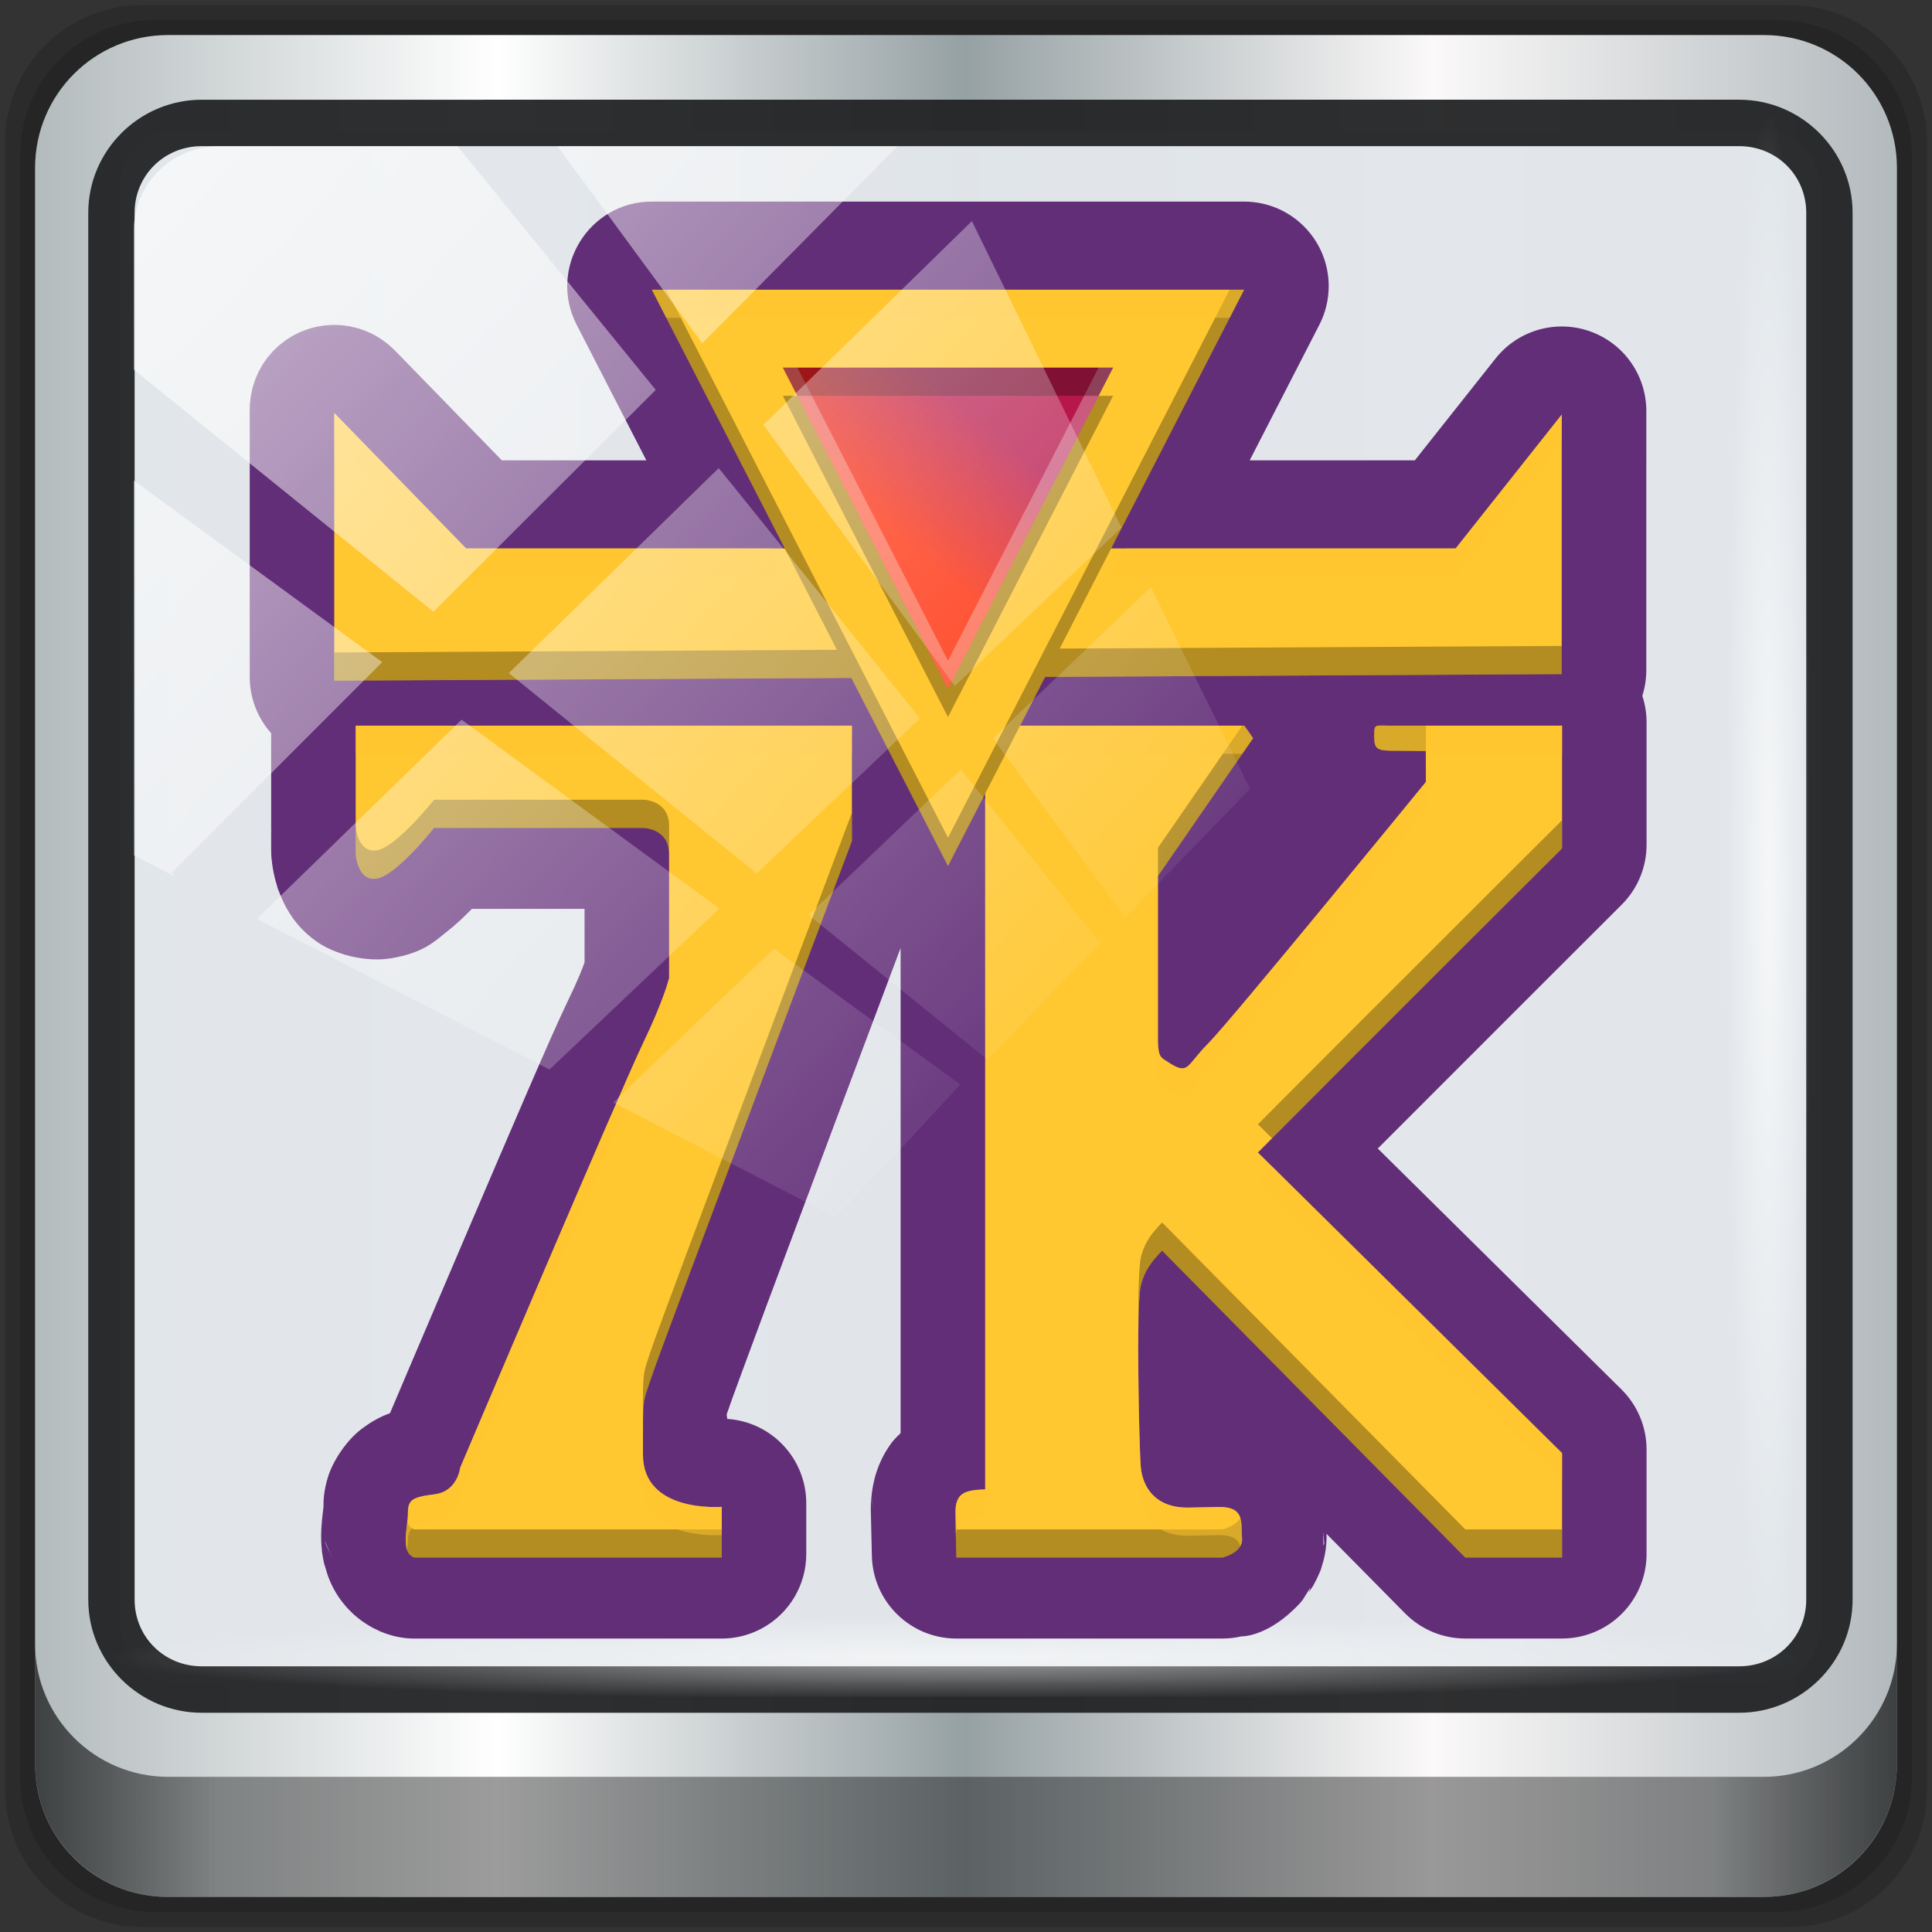 <?xml version="1.0" encoding="UTF-8" standalone="no"?>
<svg
   xmlns:dc="http://purl.org/dc/elements/1.1/"
   xmlns:cc="http://creativecommons.org/ns#"
   xmlns:rdf="http://www.w3.org/1999/02/22-rdf-syntax-ns#"
   xmlns:svg="http://www.w3.org/2000/svg"
   xmlns="http://www.w3.org/2000/svg"
   xmlns:xlink="http://www.w3.org/1999/xlink"
   xmlns:sodipodi="http://sodipodi.sourceforge.net/DTD/sodipodi-0.dtd"
   xmlns:inkscape="http://www.inkscape.org/namespaces/inkscape"
   width="96"
   height="96"
   version="1"
   id="svg36"
   sodipodi:docname="7kaa.svg"
   inkscape:version="0.92.2 2405546, 2018-03-11">
  <rect width="100%" height="100%" fill="#333333" stroke="none"/>
  <sodipodi:namedview
     pagecolor="#ffffff"
     bordercolor="#666666"
     borderopacity="1"
     objecttolerance="10"
     gridtolerance="10"
     guidetolerance="10"
     inkscape:pageopacity="0"
     inkscape:pageshadow="2"
     inkscape:window-width="640"
     inkscape:window-height="480"
     id="namedview38"
     showgrid="false"
     inkscape:zoom="7.96875"
     inkscape:cx="48"
     inkscape:cy="48"
     inkscape:current-layer="g873" />
  <defs
     id="defs8">
    <linearGradient
       id="linearGradient55741">
      <stop
         style="stop-color:#ff2600"
         offset="0"
         id="stop2" />
      <stop
         style="stop-color:#b8174c"
         offset="1"
         id="stop4" />
    </linearGradient>
    <linearGradient
       id="linearGradient55743"
       x1="1172.791"
       x2="1205.773"
       y1="-548.037"
       y2="-586.389"
       gradientUnits="userSpaceOnUse"
       xlink:href="#linearGradient55741" />
    <linearGradient
       inkscape:collect="always"
       xlink:href="#linearGradient6139-0"
       id="linearGradient4071"
       gradientUnits="userSpaceOnUse"
       gradientTransform="matrix(1.106,0,0,1.107,-5.239,-3.371)"
       x1="6"
       y1="47"
       x2="90"
       y2="47" />
    <linearGradient
       id="linearGradient6139-0">
      <stop
         id="stop6141-2"
         offset="0"
         style="stop-color:#b2babc;stop-opacity:1" />
      <stop
         style="stop-color:#ffffff;stop-opacity:1;"
         offset="0.25"
         id="stop6151-0" />
      <stop
         style="stop-color:#96a1a4;stop-opacity:1"
         offset="0.5"
         id="stop6147-1" />
      <stop
         id="stop6149-4"
         offset="0.75"
         style="stop-color:#fbf9f9;stop-opacity:1;" />
      <stop
         id="stop6143-4"
         offset="1"
         style="stop-color:#b2b9bc;stop-opacity:1" />
    </linearGradient>
    <linearGradient
       gradientTransform="matrix(0.999,0,0,1,-0.101,0.665)"
       inkscape:collect="always"
       xlink:href="#linearGradient3832-0-6-1-1"
       id="linearGradient4129"
       x1="1.5"
       y1="88.172"
       x2="94.5"
       y2="88.172"
       gradientUnits="userSpaceOnUse" />
    <linearGradient
       id="linearGradient3832-0-6-1-1">
      <stop
         style="stop-color:#000000;stop-opacity:1;"
         offset="0"
         id="stop3834-6-3-7-1" />
      <stop
         id="stop3872-2-4"
         offset="0.1"
         style="stop-color:#000000;stop-opacity:0.588;" />
      <stop
         style="stop-color:#000000;stop-opacity:0.588;"
         offset="0.9"
         id="stop3844-6-2-7-6" />
      <stop
         style="stop-color:#000000;stop-opacity:1;"
         offset="1"
         id="stop3836-5-0-2-9" />
    </linearGradient>
    <radialGradient
       inkscape:collect="always"
       xlink:href="#linearGradient3737"
       id="radialGradient7462"
       gradientUnits="userSpaceOnUse"
       gradientTransform="matrix(0.974,0,0,0.049,33.762,80.832)"
       cx="13.948"
       cy="44.893"
       fx="13.948"
       fy="44.893"
       r="43.199" />
    <linearGradient
       id="linearGradient3737">
      <stop
         offset="0"
         style="stop-color:#ffffff;stop-opacity:1"
         id="stop3739" />
      <stop
         offset="1"
         style="stop-color:#ffffff;stop-opacity:0"
         id="stop3741" />
    </linearGradient>
    <radialGradient
       inkscape:collect="always"
       xlink:href="#linearGradient3737"
       id="radialGradient7464"
       gradientUnits="userSpaceOnUse"
       gradientTransform="matrix(0.888,0,0,0.049,32.21,-89.973)"
       cx="13.948"
       cy="44.893"
       fx="13.948"
       fy="44.893"
       r="43.199" />
    <linearGradient
       gradientTransform="matrix(1.004,0,0,1.005,-0.218,-0.048)"
       inkscape:collect="always"
       xlink:href="#linearGradient3737"
       id="linearGradient4767"
       gradientUnits="userSpaceOnUse"
       x1="2.771"
       y1="-28.642"
       x2="50.528"
       y2="14.514" />
    <clipPath
       id="clipPath4156-4-1"
       clipPathUnits="userSpaceOnUse">
      <path
         inkscape:connector-curvature="0"
         id="path4158-0-8"
         d="m 27.046,-55.695 -14.214,13.321 h 0.061 l 15.653,21.771 10.231,-10.546 C 38.562,-32.302 27.468,-54.819 27.046,-55.695 Z M 9.647,-39.383 -5.241,-25.321 15.988,-7.806 26.372,-18.383 Z m 31.491,12.951 -9.741,9.714 8.945,12.458 7.781,-7.555 z m -49.84,4.379 -13.754,12.982 26.283,13.846 0.061,-0.062 -0.123,-0.062 L 13.599,-5.401 -8.702,-22.053 Z m 38.015,7.401 -9.803,9.775 11.579,9.559 7.628,-7.401 -8.669,-11.009 z m 20.187,5.674 -7.383,7.216 6.188,8.542 5.82,-6.137 z m -32.195,6.322 -9.557,9.498 13.662,7.185 7.934,-7.678 z m 23.312,2.374 -7.107,6.938 8.363,6.907 5.361,-5.674 -0.061,-0.092 -0.092,0.123 -6.464,-8.203 z m -8.73,8.542 -7.505,7.339 10.354,5.458 c 1.397,-1.321 5.675,-6.123 5.851,-6.322 z"
         style="opacity:0.6;fill:#ffffff;fill-opacity:1;stroke:none" />
    </clipPath>
    <linearGradient
       id="ButtonShadow-16"
       gradientTransform="scale(1.006,0.994)"
       x1="45.448"
       y1="92.54"
       x2="45.448"
       y2="7.017"
       gradientUnits="userSpaceOnUse">
      <stop
         style="stop-color:#000000;stop-opacity:1;"
         offset="0"
         id="stop3750-6" />
      <stop
         style="stop-color:#000000;stop-opacity:0.588;"
         offset="1"
         id="stop3752-4" />
    </linearGradient>
    <clipPath
       clipPathUnits="userSpaceOnUse"
       id="clipPath4355-7">
      <rect
         style="fill:#ffffff;fill-opacity:1;fill-rule:nonzero;stroke:none"
         id="rect4357-5"
         width="84"
         height="80"
         x="6"
         y="6"
         rx="6"
         ry="6" />
    </clipPath>
    <clipPath
       clipPathUnits="userSpaceOnUse"
       id="clipPath4355-9">
      <rect
         style="fill:#ffffff;fill-opacity:1;fill-rule:nonzero;stroke:none"
         id="rect4357-1"
         width="84"
         height="80"
         x="6"
         y="6"
         rx="6"
         ry="6" />
    </clipPath>
    <clipPath
       clipPathUnits="userSpaceOnUse"
       id="clipPath4355-1">
      <rect
         style="fill:#ffffff;fill-opacity:1;fill-rule:nonzero;stroke:none"
         id="rect4357-9"
         width="84"
         height="80"
         x="6"
         y="6"
         rx="6"
         ry="6" />
    </clipPath>
    <clipPath
       clipPathUnits="userSpaceOnUse"
       id="clipPath3943-52-0">
      <path
         id="path3945-4-1"
         d="m 69.781,20.844 -5,3.438 c 5.587,5.537 9,13.328 9,21.812 0,8.434 -3.377,16.096 -8.906,21.625 l 5,3.438 C 76.078,64.576 80,55.844 80,46.094 c 2e-6,-9.797 -3.963,-18.66 -10.219,-25.25 z M 40,24.062 28.906,36.219 H 21.5 c -0.823,0 -1.5,0.677 -1.5,1.5 v 1 14.844 1 c 0,0.823 0.684,1.61 1.5,1.5 h 7.406 L 40,68 V 66 26.062 Z m 20.594,3.281 -5,3.438 L 55.5,30.875 c 3.938,3.89 6.406,9.25 6.406,15.219 0,5.921 -2.43,11.148 -6.312,15.031 l 0.094,0.094 5.094,3.438 c 4.475,-4.908 7.25,-11.402 7.25,-18.562 0,-7.231 -2.879,-13.831 -7.438,-18.75 z m -9.25,6.5 -5.219,3.625 c 2.222,2.218 3.719,5.24 3.719,8.625 0,3.337 -1.459,6.228 -3.625,8.438 l 5.219,3.625 c 2.822,-3.237 4.531,-7.434 4.531,-12.062 0,-4.673 -1.754,-9.001 -4.625,-12.25 z"
         style="color:#000000;display:inline;overflow:visible;visibility:visible;opacity:0.8;fill:#ff00ff;fill-opacity:1;fill-rule:nonzero;stroke:none;stroke-width:1;marker:none;enable-background:accumulate"
         inkscape:connector-curvature="0" />
    </clipPath>
    <linearGradient
       id="linearGradient55743-3"
       x1="1172.791"
       x2="1205.773"
       y1="-548.037"
       y2="-586.389"
       gradientUnits="userSpaceOnUse"
       xlink:href="#linearGradient55741" />
  </defs>
  <g
     transform="translate(0,-1026.52)"
     id="layer1"
     inkscape:label="Livello 1">
    <g
       id="g2574"
       style="display:inline"
       transform="translate(-0.149,1026.105)">
      <g
         transform="translate(0.25,-0.25)"
         id="g873">
        <path
           inkscape:connector-curvature="0"
           id="path3288"
           d="M 88.828,0.915 H 6.97 c -3.779,0 -6.821,3.042 -6.821,6.821 V 89.594 c 0,3.779 3.042,6.821 6.821,6.821 H 88.828 c 3.779,0 6.821,-3.042 6.821,-6.821 V 7.736 c 0,-3.779 -3.042,-6.821 -6.821,-6.821 z"
           style="display:inline;opacity:0.15;fill:#000000;fill-opacity:1;fill-rule:nonzero;stroke:none;stroke-width:0.999" />
        <path
           style="display:inline;opacity:0.15;fill:#000000;fill-opacity:1;fill-rule:nonzero;stroke:none;stroke-width:0.999"
           d="M 88.188,1.661 H 7.61 c -3.72,0 -6.715,2.995 -6.715,6.715 V 88.954 c 0,3.72 2.995,6.715 6.715,6.715 H 88.188 c 3.72,0 6.715,-2.995 6.715,-6.715 V 8.376 c 0,-3.72 -2.995,-6.715 -6.715,-6.715 z"
           id="path4085"
           inkscape:connector-curvature="0" />
        <path
           inkscape:connector-curvature="0"
           id="rect4251-1"
           d="M 87.549,2.407 H 8.249 c -3.661,0 -6.608,2.947 -6.608,6.608 V 88.315 c 0,3.661 2.947,6.608 6.608,6.608 H 87.549 c 3.661,0 6.608,-2.947 6.608,-6.608 V 9.015 c 0,-3.661 -2.947,-6.608 -6.608,-6.608 z"
           style="display:inline;fill:url(#linearGradient4071);fill-opacity:1;fill-rule:nonzero;stroke:none;stroke-width:0.999" />
        <rect
           style="opacity:1;fill:#e2e6ea;fill-opacity:0.972;stroke:none;stroke-width:0.711;stroke-miterlimit:4;stroke-dasharray:none;stroke-opacity:1"
           id="rect862"
           width="84.558"
           height="77.021"
           x="5.84"
           y="7.184"
           rx="2.367"
           ry="2.998" />
        <path
           style="color:#000000;font-style:normal;font-variant:normal;font-weight:normal;font-stretch:normal;font-size:medium;line-height:normal;font-family:Sans;-inkscape-font-specification:Sans;text-indent:0;text-align:start;text-decoration:none;text-decoration-line:none;letter-spacing:normal;word-spacing:normal;text-transform:none;writing-mode:lr-tb;direction:ltr;baseline-shift:baseline;text-anchor:start;display:inline;overflow:visible;visibility:visible;fill:#202223;fill-opacity:0.937;stroke:none;stroke-width:2.374;marker:none;enable-background:accumulate"
           d="m 9.923,5.62 c -3.1,0 -5.638,2.526 -5.638,5.617 v 68.917 c 0,3.09 2.538,5.617 5.638,5.617 H 86.315 c 3.1,0 5.638,-2.526 5.638,-5.617 V 11.236 c 0,-3.09 -2.538,-5.617 -5.638,-5.617 z m 0,2.307 H 86.315 c 1.878,0 3.335,1.472 3.335,3.309 v 68.917 c 0,1.837 -1.456,3.309 -3.335,3.309 H 9.923 c -1.878,0 -3.335,-1.472 -3.335,-3.309 V 11.236 c 0,-1.837 1.456,-3.309 3.335,-3.309 z"
           id="path4989"
           inkscape:connector-curvature="0" />
        <path
           id="path4118"
           d="m 1.641,82.333 v 5.969 c 0,3.661 2.961,6.622 6.622,6.622 H 87.535 c 3.661,0 6.622,-2.961 6.622,-6.622 v -5.969 c 0,3.661 -2.961,6.622 -6.622,6.622 H 8.263 c -3.661,0 -6.622,-2.961 -6.622,-6.622 z"
           style="display:inline;opacity:0.658;fill:url(#linearGradient4129);fill-opacity:1;fill-rule:nonzero;stroke:none;stroke-width:0.999"
           inkscape:connector-curvature="0" />
        <rect
           ry="4.25"
           rx="4.25"
           y="80.747"
           x="5.496"
           height="4.228"
           width="83.811"
           id="rect4131"
           style="opacity:0.55;fill:url(#radialGradient7462);fill-opacity:1;stroke:none;stroke-width:0.999" />
        <rect
           transform="rotate(90)"
           style="opacity:0.669;fill:url(#radialGradient7464);fill-opacity:1;stroke:none;stroke-width:0.999"
           id="rect4141"
           width="76.35"
           height="4.228"
           x="6.446"
           y="-89.765"
           rx="4.246"
           ry="4.246" />
        <g
           transform="matrix(0.14,0,0,0.14,-117.945,105.56)"
           id="g34">
          <path
             d="m 1283.346,-677.699 -210.25,0.002 c -22.445,0.005 -36.937,23.751 -26.68,43.715 l 5.139,9.998 19.586,38.109 h -51.295 l -37.967,-39.008 c -0.098,-0.092 -0.196,-0.183 -0.295,-0.273 l 0.01,-0.004 -0.004,-0.004 c -0.171,-0.158 -0.343,-0.315 -0.518,-0.469 -0.524,-0.509 -1.066,-0.999 -1.625,-1.469 -0.216,-0.168 -0.434,-0.334 -0.654,-0.496 -0.569,-0.452 -1.154,-0.883 -1.754,-1.293 -0.223,-0.14 -0.447,-0.278 -0.674,-0.412 -0.621,-0.4 -1.257,-0.778 -1.906,-1.131 -0.221,-0.11 -0.444,-0.216 -0.668,-0.32 -0.672,-0.343 -1.357,-0.661 -2.053,-0.953 -0.227,-0.086 -0.456,-0.169 -0.686,-0.25 -0.701,-0.274 -1.413,-0.522 -2.133,-0.742 -0.259,-0.069 -0.519,-0.135 -0.779,-0.197 -0.703,-0.196 -1.412,-0.366 -2.127,-0.51 -0.273,-0.045 -0.546,-0.086 -0.82,-0.123 -0.714,-0.124 -1.432,-0.221 -2.152,-0.293 -0.283,-0.018 -0.566,-0.031 -0.85,-0.041 -0.709,-0.051 -1.419,-0.076 -2.129,-0.076 -0.3,0.011 -0.599,0.027 -0.898,0.047 -0.706,0.021 -1.412,0.066 -2.115,0.137 -0.267,0.037 -0.534,0.078 -0.801,0.123 -0.718,0.093 -1.433,0.212 -2.143,0.357 -0.299,0.072 -0.596,0.148 -0.893,0.229 -0.671,0.157 -1.337,0.338 -1.996,0.541 -0.299,0.104 -0.595,0.213 -0.891,0.326 -0.649,0.223 -1.291,0.468 -1.924,0.734 -0.283,0.132 -0.565,0.269 -0.844,0.41 -0.618,0.284 -1.227,0.589 -1.824,0.914 -0.301,0.178 -0.6,0.362 -0.895,0.551 -0.559,0.329 -1.108,0.676 -1.645,1.041 -0.3,0.22 -0.597,0.446 -0.889,0.678 -0.499,0.366 -0.986,0.748 -1.461,1.145 -0.311,0.278 -0.615,0.563 -0.914,0.854 -0.432,0.391 -0.852,0.794 -1.26,1.209 -0.287,0.315 -0.568,0.636 -0.842,0.963 -0.381,0.422 -0.751,0.854 -1.107,1.297 -0.278,0.371 -0.547,0.748 -0.807,1.131 -0.315,0.43 -0.619,0.868 -0.91,1.314 -0.242,0.401 -0.474,0.808 -0.697,1.221 -0.27,0.459 -0.528,0.924 -0.773,1.396 -0.214,0.449 -0.416,0.904 -0.607,1.363 -0.205,0.446 -0.399,0.898 -0.582,1.354 -0.189,0.521 -0.364,1.047 -0.523,1.578 -0.142,0.419 -0.275,0.841 -0.398,1.266 -0.141,0.558 -0.266,1.12 -0.375,1.686 -0.095,0.409 -0.18,0.82 -0.258,1.232 -0.093,0.614 -0.168,1.231 -0.223,1.85 -0.048,0.379 -0.088,0.76 -0.121,1.141 -0.044,0.633 -0.068,1.268 -0.072,1.902 v 95.012 c 0.012,7.346 2.718,14.432 7.605,19.916 v 6.062 c 0.002,0.039 0.004,0.078 0.006,0.117 v 25.193 l -0.006,0.24 v 10 c 2.3e-4,0.589 0.018,1.178 0.053,1.766 0,0 0.223,4.449 1.619,9.418 l 0.002,0.002 c 0.136,0.482 0.348,1.125 0.545,1.734 0.565,1.947 0.615,2.743 -0.502,-1.725 0.22,0.88 0.48,1.751 0.779,2.607 l 0.01,0.031 c 0.346,0.989 0.735,1.977 1.168,2.967 5.9e-4,10e-4 0.001,0.003 0.002,0.004 1.852,4.242 4.942,9.994 11.912,15.146 6.989,5.166 18.263,7.777 26.877,6.342 11.8,-1.966 15.639,-6.125 19.627,-9.236 3.71,-2.895 6.582,-5.686 9.146,-8.314 h 39.996 v 18.969 c -0.698,2.102 -2.115,5.788 -6.299,14.479 -5.651,11.737 -20.806,47.239 -36.035,82.84 -13.822,32.311 -24.435,57.319 -26.717,62.693 -2.901,1.068 -6.094,2.599 -10.086,5.607 -5.401,4.07 -10.205,11.423 -11.932,17.059 -1.558,5.085 -1.594,8.362 -1.594,10.756 l -0.008,0.043 c 10e-4,-0.01 0.006,-0.151 0.006,-0.148 -10e-6,2.1e-4 2e-5,-0.012 0,-0.012 2.7e-4,-0.003 -0.002,0.014 -0.002,0.012 0.007,-0.085 -0.003,0.03 -0.043,0.379 l -0.002,0.01 c -0.015,0.127 -0.016,0.151 -0.018,0.166 l -0.008,0.047 c -0.089,0.75 -0.123,1.071 -0.105,0.93 l 0.002,-0.004 c -0.095,0.77 -0.139,1.204 -0.152,1.318 -0.023,0.199 -0.109,0.84 -0.211,1.906 -0.102,1.066 -0.147,1.852 -0.176,2.314 l -0.002,0.006 c 0.012,-0.195 -0.019,0.147 -0.059,1.045 -0.045,1.031 -0.089,2.369 -0.023,4.1 0.043,1.136 0.131,2.306 0.273,3.504 l 0.008,0.057 c 0.141,1.169 0.352,2.559 0.734,4.207 l 0.014,0.051 c 0.099,0.423 0.297,0.912 0.416,1.352 3.6e-4,0.001 0.002,0.003 0.002,0.004 0.761,2.812 1.865,5.88 3.818,9.102 0.353,0.583 1.003,1.643 2.109,3.088 -0.042,-0.057 -0.294,-0.384 -0.236,-0.307 0.086,0.115 0.174,0.23 0.262,0.344 8.2e-4,10e-4 10e-4,9e-4 0.002,0.002 l 0.006,0.006 c 0.034,0.045 0.068,0.09 0.102,0.135 0.046,0.059 -0.005,-0.01 0.039,0.047 0.034,0.044 -0.004,-0.005 0.029,0.037 1.346,1.711 1.947,2.292 1.23,1.477 0.736,0.838 1.569,1.702 2.486,2.549 -0.662,-0.61 -0.192,-0.075 1.504,1.314 4.6e-4,3.8e-4 10e-4,-3.8e-4 0.002,0 1.432,1.172 2.807,2.103 4.078,2.861 0.006,0.004 0.004,0.002 0.01,0.006 1.225,0.731 1.888,1.045 1.98,1.092 10e-4,6e-4 0.003,0.001 0.004,0.002 1.7e-4,9e-5 0.004,0.002 0.004,0.002 1.14,0.581 2.45,1.165 3.881,1.684 -0.054,-0.019 0.064,0.023 0.012,0.004 10e-4,5.3e-4 0.002,10e-4 0.004,0.002 -3.752,-1.355 -3.541,-1.154 0.848,0.305 3.052,1.015 6.248,1.533 9.465,1.533 h 109.061 c 3.01,-7.8e-4 6.002,-0.454 8.877,-1.346 0.952,-0.295 1.889,-0.637 2.807,-1.025 l 0.01,-0.004 c 0.918,-0.389 1.816,-0.823 2.691,-1.301 9.631,-5.258 15.623,-15.355 15.625,-26.328 V -215.714 c -0.01,-15.809 -12.277,-28.902 -28.053,-29.93 -0.215,-2.565 -0.595,-0.186 1.514,-6.455 l 0.01,-0.033 c 0.015,-0.045 0.089,-0.252 0.25,-0.736 -0.179,0.537 5.401,-14.809 12.201,-33.045 6.8,-18.236 15.554,-41.608 24.199,-64.656 8.575,-22.858 17.008,-45.306 23.367,-62.223 v 172.188 c -1.091,1.07 -2.204,2.12 -3.141,3.363 0.366,-0.481 -1.161,1.545 -0.029,0.043 -0.075,0.099 -0.149,0.199 -0.223,0.299 -2.96,4.032 -4.791,8.444 -5.781,12.182 v 0.004 c -4e-4,0.002 0,0.002 0,0.004 -5e-4,0.002 0,0.004 0,0.006 -0.035,0.132 -0.07,0.264 -0.104,0.396 0,2e-5 -0.036,0.239 -0.039,0.262 -0.248,1.013 -0.471,1.999 -0.617,2.85 -0.193,1.121 -0.292,2.026 -0.381,2.885 -0.423,3.993 -0.199,5.412 -0.199,3.346 l 0.137,-2.861 c -0.071,0.74 -0.138,1.601 -0.18,2.518 -0.031,0.686 -0.038,1.372 -0.021,2.059 l 0.189,8.064 0.191,8.189 c 0.382,16.29 13.697,29.297 29.992,29.299 h 94.432 c 2.272,3e-5 4.538,-0.258 6.752,-0.77 0,0 9.572,0.367 20.904,-11.932 0.28,-0.304 0.577,-0.739 0.863,-1.072 0.106,-0.17 1.348,-2.159 2.695,-4.316 l -0.496,1.578 c 1.69,-2.424 2.07,-3.365 1.664,-2.66 -0.869,1.522 -0.282,0.827 1.178,-2.203 v -0.01 c 1.779,-3.704 1.823,-4.346 0.857,-1.98 0.32,-0.794 0.507,-1.305 0.272,-0.689 0.042,-0.109 0.083,-0.219 0.123,-0.328 -0.64,1.728 -0.05,0.76 0.943,-2.885 l 0.014,-0.047 c 1.068,-3.944 0.82,-3.376 0.27,-1.117 0.516,-2.199 0.571,-2.919 0.377,-1.848 0.03,-0.166 0.059,-0.332 0.086,-0.498 -0.059,0.358 0.244,-0.929 0.402,-3.502 0.117,-1.924 0.042,-2.355 0,-2.92 l 0.033,0.035 0.012,0.408 v -0.201 c 0,-0.067 -0.01,-0.134 -0.01,-0.201 l 27.898,28.24 c 5.636,5.705 13.322,8.916 21.342,8.916 h 34.342 c 1.004,-4.7e-4 2.007,-0.051 3.006,-0.152 0.992,-0.099 1.978,-0.248 2.955,-0.445 l 0.01,-0.002 c 0.977,-0.199 1.942,-0.446 2.894,-0.74 12.57,-3.885 21.143,-15.505 21.145,-28.662 v -37.078 c -9e-4,-8.016 -3.209,-15.698 -8.91,-21.334 l -86.488,-85.5 c 38.355,-38.42 86.341,-86.314 86.453,-86.426 0.037,-0.037 0.074,-0.074 0.111,-0.111 5.654,-5.629 8.834,-13.278 8.836,-21.256 v -43.559 c -0.01,-3.165 -0.516,-6.31 -1.506,-9.316 0.923,-2.902 1.399,-5.927 1.412,-8.973 v -0.01 -10 -57.688 l 0.01,-14.428 v -10 c 0,-12.763 -8.082,-24.127 -20.136,-28.324 -12.053,-4.198 -25.443,-0.31 -33.374,9.69 l -28.648,36.141 h -58.615 l 24.723,-48.105 c 2.18,-4.242 3.318,-8.943 3.318,-13.713 v -0.006 c 0,-16.568 -13.432,-29.998 -30,-30 z m -326.146,484.719 c 0.005,0.037 0.055,0.425 0.055,0.426 l 0.002,0.004 c 0,1e-5 -0.052,-0.392 -0.057,-0.43 z m -1.166,-5.613 c 0.022,0.183 0.046,0.366 0.072,0.549 -0.247,-1.767 -0.266,-1.173 0.252,1.521 z m -17.98,-256.779 c 0.028,0.266 0.06,0.532 0.096,0.797 l -0.033,0.002 c 0,0 8.6e-4,-6.6e-4 0,-0.01 -8.5e-4,-0.009 0.188,2.962 -0.062,-0.789 z m 161.895,220.877 c 8e-4,0.03 0.01,0.129 0.01,0.146 v 0.492 c 0,-2.495 -0.014,-2.574 -0.014,-0.346 v -0.293 z m 51.314,17.158 c -10e-4,0.833 -0.01,1.766 0.018,2.18 0.078,1.244 -0.059,0.63 -0.059,-1.869 z m -194.727,3.559 c 1.9e-4,0.105 -0.014,0.286 -0.014,0.387 8.3e-4,-0.291 0.004,-0.234 0.01,-0.385 z m 355.883,3.988 0.012,0.316 c 0.029,0.856 -0.018,-0.353 -0.01,-0.164 0,-0.09 2e-4,-0.059 0,-0.152 z m -1.022,3.975 c 3e-4,0.004 0.332,4.447 0.332,4.447 l -0.262,0.83 c -0.032,-2.398 -0.07,-5.277 -0.07,-5.277 z m -352.979,6.717 c 0.315,0.769 0.663,1.525 1.041,2.266 l -0.021,0.004 c -2.861,-5.722 -2.941,-7.074 -1.02,-2.27 z"
             style="fill:#622e78;paint-order:stroke fill markers"
             id="path10"
             inkscape:connector-curvature="0" />
          <g
             id="g32">
            <path
               style="fill:#ffc730"
               d="m 988.842,-196.429 h 109.067 v -18.013 c 0,0 -27.96,2.368 -27.96,-18.488 0,-20.856 -0.256,-17.729 3.222,-28.157 3.477,-10.428 70.933,-189.673 70.933,-189.673 v -40.931 H 967.986 v 45.566 c 0,0 0.577,9.849 7.53,8.69 6.954,-1.159 20.278,-17.959 20.278,-17.959 l 74.155,-4.6e-4 c 0,0 9.265,0.002 9.267,9.27 0,9.269 0,44.03 0,44.03 0,0 -1.738,7.53 -9.269,23.173 -8.105,16.834 -64.885,150.627 -64.885,150.627 0,0 -0.87,8.401 -9.125,9.415 -8.255,1.013 -9.413,2.173 -9.414,6.808 -4.7e-4,4.634 -2.897,13.907 2.317,15.644 z"
               id="path12"
               inkscape:connector-curvature="0" />
            <path
               style="fill:#ffc730"
               d="m 960.375,-602.677 v 95.011 l 435.661,-2.317 v -92.115 l -37.656,47.507 h -351.192 z"
               id="path14"
               inkscape:connector-curvature="0" />
            <path
               style="fill:#ffc730"
               d="m 1073.105,-646.42 105.1,204.507 105.1,-204.507 z"
               id="path16"
               inkscape:connector-curvature="0" />
            <path
               style="opacity:0.3"
               d="m 1119.612,-608.768 58.593,114.012 58.593,-114.012 z"
               id="path18"
               inkscape:connector-curvature="0" />
            <path
               style="fill:url(#linearGradient55743-3)"
               d="m 1119.611,-618.768 58.593,114.012 58.593,-114.012 z"
               id="path20"
               inkscape:connector-curvature="0" />
            <path
               style="fill:#ffc730"
               d="m 1191.392,-491.692 v 271.057 c -7.837,0.26 -10.294,1.593 -10.591,7.948 l 0.38,16.258 h 94.432 c 0,0 7.532,-1.737 6.952,-6.952 -0.33,-5.964 0.939,-11.224 -8.69,-11.007 l -9.939,0.217 c -12.796,0.288 -16.71,-7.983 -17.29,-14.357 -0.579,-6.374 -1.737,-56.776 0,-64.306 1.384,-5.998 4.532,-9.333 7.55,-12.528 l 107.612,108.934 h 34.347 v -37.078 l -107.941,-106.707 c 41.125,-41.359 107.941,-107.92 107.941,-107.92 v -43.558 c 0,0 -55.075,-9.2e-4 -60.87,0 -5.794,10e-4 -5.794,-0.78 -5.793,3.856 6e-4,4.636 1.038,5.089 8.093,5.033 l 10.221,0.113 0.01,10.985 c 0,0 -69.325,84.876 -77.323,92.875 -7.999,7.999 -6.666,11.56 -14.665,6.228 -1.805,-1.203 -3.011,-1.378 -3.078,-6.916 v -58.857 l 33.746,-48.882 -3.114,-4.436 z"
               id="path22"
               inkscape:connector-curvature="0" />
            <path
               style="opacity:0.3"
               d="m 1073.105,-646.42 65.676,127.797 -178.402,0.949 v 10 l 183.529,-0.977 34.297,66.738 v -0.008 0.002 l 13.18,-25.637 v -0.014 l 17.533,-34.119 h 0.01 l 3.768,-7.326 183.342,-0.977 v -10 l -178.197,0.949 65.461,-127.379 h -5.139 l -99.957,194.5 -34.287,-66.73 h -0.016 l -65.662,-127.77 z m 258.828,154.684 c -2.444,-0.002 -2.444,0.429 -2.443,3.906 0,4.636 1.038,5.087 8.092,5.031 l 10.229,0.109 v -8.998 c -4.458,6e-5 -11.335,-1.9e-4 -12.527,0 -1.449,2.5e-4 -2.535,-0.048 -3.35,-0.049 z m -49.283,0.049 -29.904,43.316 v 10 l 33.746,-48.881 -3.115,-4.436 z m -286.859,26.281 c 0,0 -13.322,16.8 -20.275,17.959 -6.957,1.159 -7.533,-8.689 -7.533,-8.689 v 10 c 0,0 0.577,9.848 7.533,8.689 6.953,-1.159 20.275,-17.959 20.275,-17.959 h 74.156 c 0,0 9.268,7e-4 9.27,9.27 v -10 c 0,-9.269 -9.27,-9.27 -9.27,-9.27 z m 148.311,4.635 c 0,0 -67.454,179.25 -70.932,189.678 -3.482,10.428 -3.223,7.296 -3.223,28.152 0,0.092 0.011,0.176 0.012,0.268 0.051,-9.924 0.451,-10.155 3.211,-18.42 3.478,-10.428 70.932,-189.678 70.932,-189.678 z m 252.047,2.643 c 0,0 -66.813,66.561 -107.938,107.92 l 5.021,4.965 c 41.312,-41.504 102.916,-102.885 102.916,-102.885 z m -141.955,142.771 c -3.017,3.195 -6.166,6.529 -7.549,12.527 -0.794,3.441 -0.969,15.882 -0.885,28.936 0.062,-8.9 0.302,-16.408 0.885,-18.936 1.383,-5.998 4.532,-9.332 7.549,-12.527 l 107.613,108.932 h 34.342 v -10 h -34.342 z m -73.205,100.742 c -0.091,0.589 -0.156,1.226 -0.19,1.934 l 0.381,16.258 h 94.432 c 0,0 7.53,-1.738 6.951,-6.953 -0.149,-2.657 0.017,-5.17 -0.6,-7.125 -1.708,2.995 -6.352,4.078 -6.352,4.078 h -94.432 z m -194.717,5.643 c -0.57,4.827 -1.648,11.144 2.568,12.549 h 109.061 v -10 H 988.84 c -1.31,-0.437 -2.108,-1.352 -2.568,-2.549 z"
               id="path24"
               inkscape:connector-curvature="0" />
            <path
               style="opacity:0.5;fill:#ffc730"
               d="m 1073.098,-646.424 5.141,10 h 199.928 l 5.139,-10 z m -112.719,43.74 v 10 l 46.801,48.084 h 113.115 l -5.141,-10 h -107.975 z m 435.662,0.578 -37.656,47.506 h -117.119 l -5.139,10 h 122.258 l 37.656,-47.506 z m -64.107,110.369 c -2.444,-0.002 -2.444,0.429 -2.443,3.906 0,4.636 1.038,5.087 8.092,5.031 l 10.229,0.109 v 1.002 c 17.201,-2.2e-4 48.338,0 48.338,0 v -10 c 0,0 -55.071,-9.3e-4 -60.865,0 -1.449,2.5e-4 -2.535,-0.048 -3.35,-0.049 z m -363.951,0.049 v 10 h 176.119 v -10 z m 240.951,0 -5.141,10 h 78.857 l 3.842,-5.564 -3.115,-4.436 z m 138.877,19.986 c 0,0 -69.323,84.876 -77.322,92.875 -7.999,7.999 -6.665,11.561 -14.664,6.229 -1.805,-1.203 -3.012,-1.378 -3.078,-6.916 v 10 c 0.066,5.538 1.273,5.713 3.078,6.916 7.998,5.332 6.665,1.77 14.664,-6.229 7.999,-7.999 77.322,-92.875 77.322,-92.875 z m -268.594,69.594 c 0,0 -1.738,7.531 -9.27,23.174 -8.105,16.834 -64.887,150.627 -64.887,150.627 0,0 -0.87,8.401 -9.123,9.414 -8.255,1.013 -9.415,2.174 -9.416,6.809 0,3.47 -1.622,9.546 -0.25,13.111 0.135,-1.142 0.25,-2.225 0.25,-3.111 9.3e-4,-4.634 1.161,-5.795 9.416,-6.809 8.253,-1.013 9.123,-9.414 9.123,-9.414 0,0 56.782,-133.793 64.887,-150.627 7.531,-15.643 9.27,-23.174 9.27,-23.174 z m 214.016,66.863 c -1.573,1.581 -3.513,3.518 -5.021,5.035 l 107.938,106.707 v -10 z m -47.473,71.35 c -0.122,17.619 0.503,41.136 0.885,45.371 0.579,6.374 4.494,14.644 17.289,14.355 l 9.939,-0.217 c 5.34,-0.12 7.322,1.448 8.09,3.883 0.464,-0.814 0.723,-1.761 0.6,-2.875 -0.334,-5.964 0.94,-11.225 -8.69,-11.008 l -9.939,0.217 c -12.795,0.288 -16.71,-7.982 -17.289,-14.355 -0.312,-3.461 -0.784,-19.859 -0.885,-35.371 z m -175.801,31.221 c -0.013,2.597 -0.012,5.407 -0.012,9.732 0,20.856 27.953,18.504 27.953,18.504 v -10 c 0,0 -27.696,2.323 -27.941,-18.236 z m 121.432,12.043 c -7.837,0.26 -10.295,1.595 -10.592,7.949 l 0.19,8.066 c 0.727,-4.696 3.438,-5.785 10.402,-6.016 z"
               id="path26"
               inkscape:connector-curvature="0" />
            <path
               style="opacity:0.3;fill:#f8f8f8"
               d="m 1119.611,-618.768 58.594,114.012 58.594,-114.012 h -5.139 l -53.455,104.012 -53.455,-104.012 z"
               id="path28"
               inkscape:connector-curvature="0" />
            <path
               style="opacity:0.3;fill:#010101"
               d="m 1119.611,-618.768 5.139,10 h 106.91 l 5.139,-10 z"
               id="path30"
               inkscape:connector-curvature="0" />
          </g>
        </g>
        <rect
           clip-path="url(#clipPath4156-4-1)"
           ry="3.978"
           rx="3.974"
           y="-30"
           x="2"
           height="69.024"
           width="75.966"
           id="rect4146"
           style="opacity:0.65;fill:url(#linearGradient4767);fill-opacity:1;stroke:none;stroke-width:1.005"
           transform="matrix(1.064,0,0,1.042,4.422,39.194)" />
      </g>
    </g>
  </g>
</svg>
